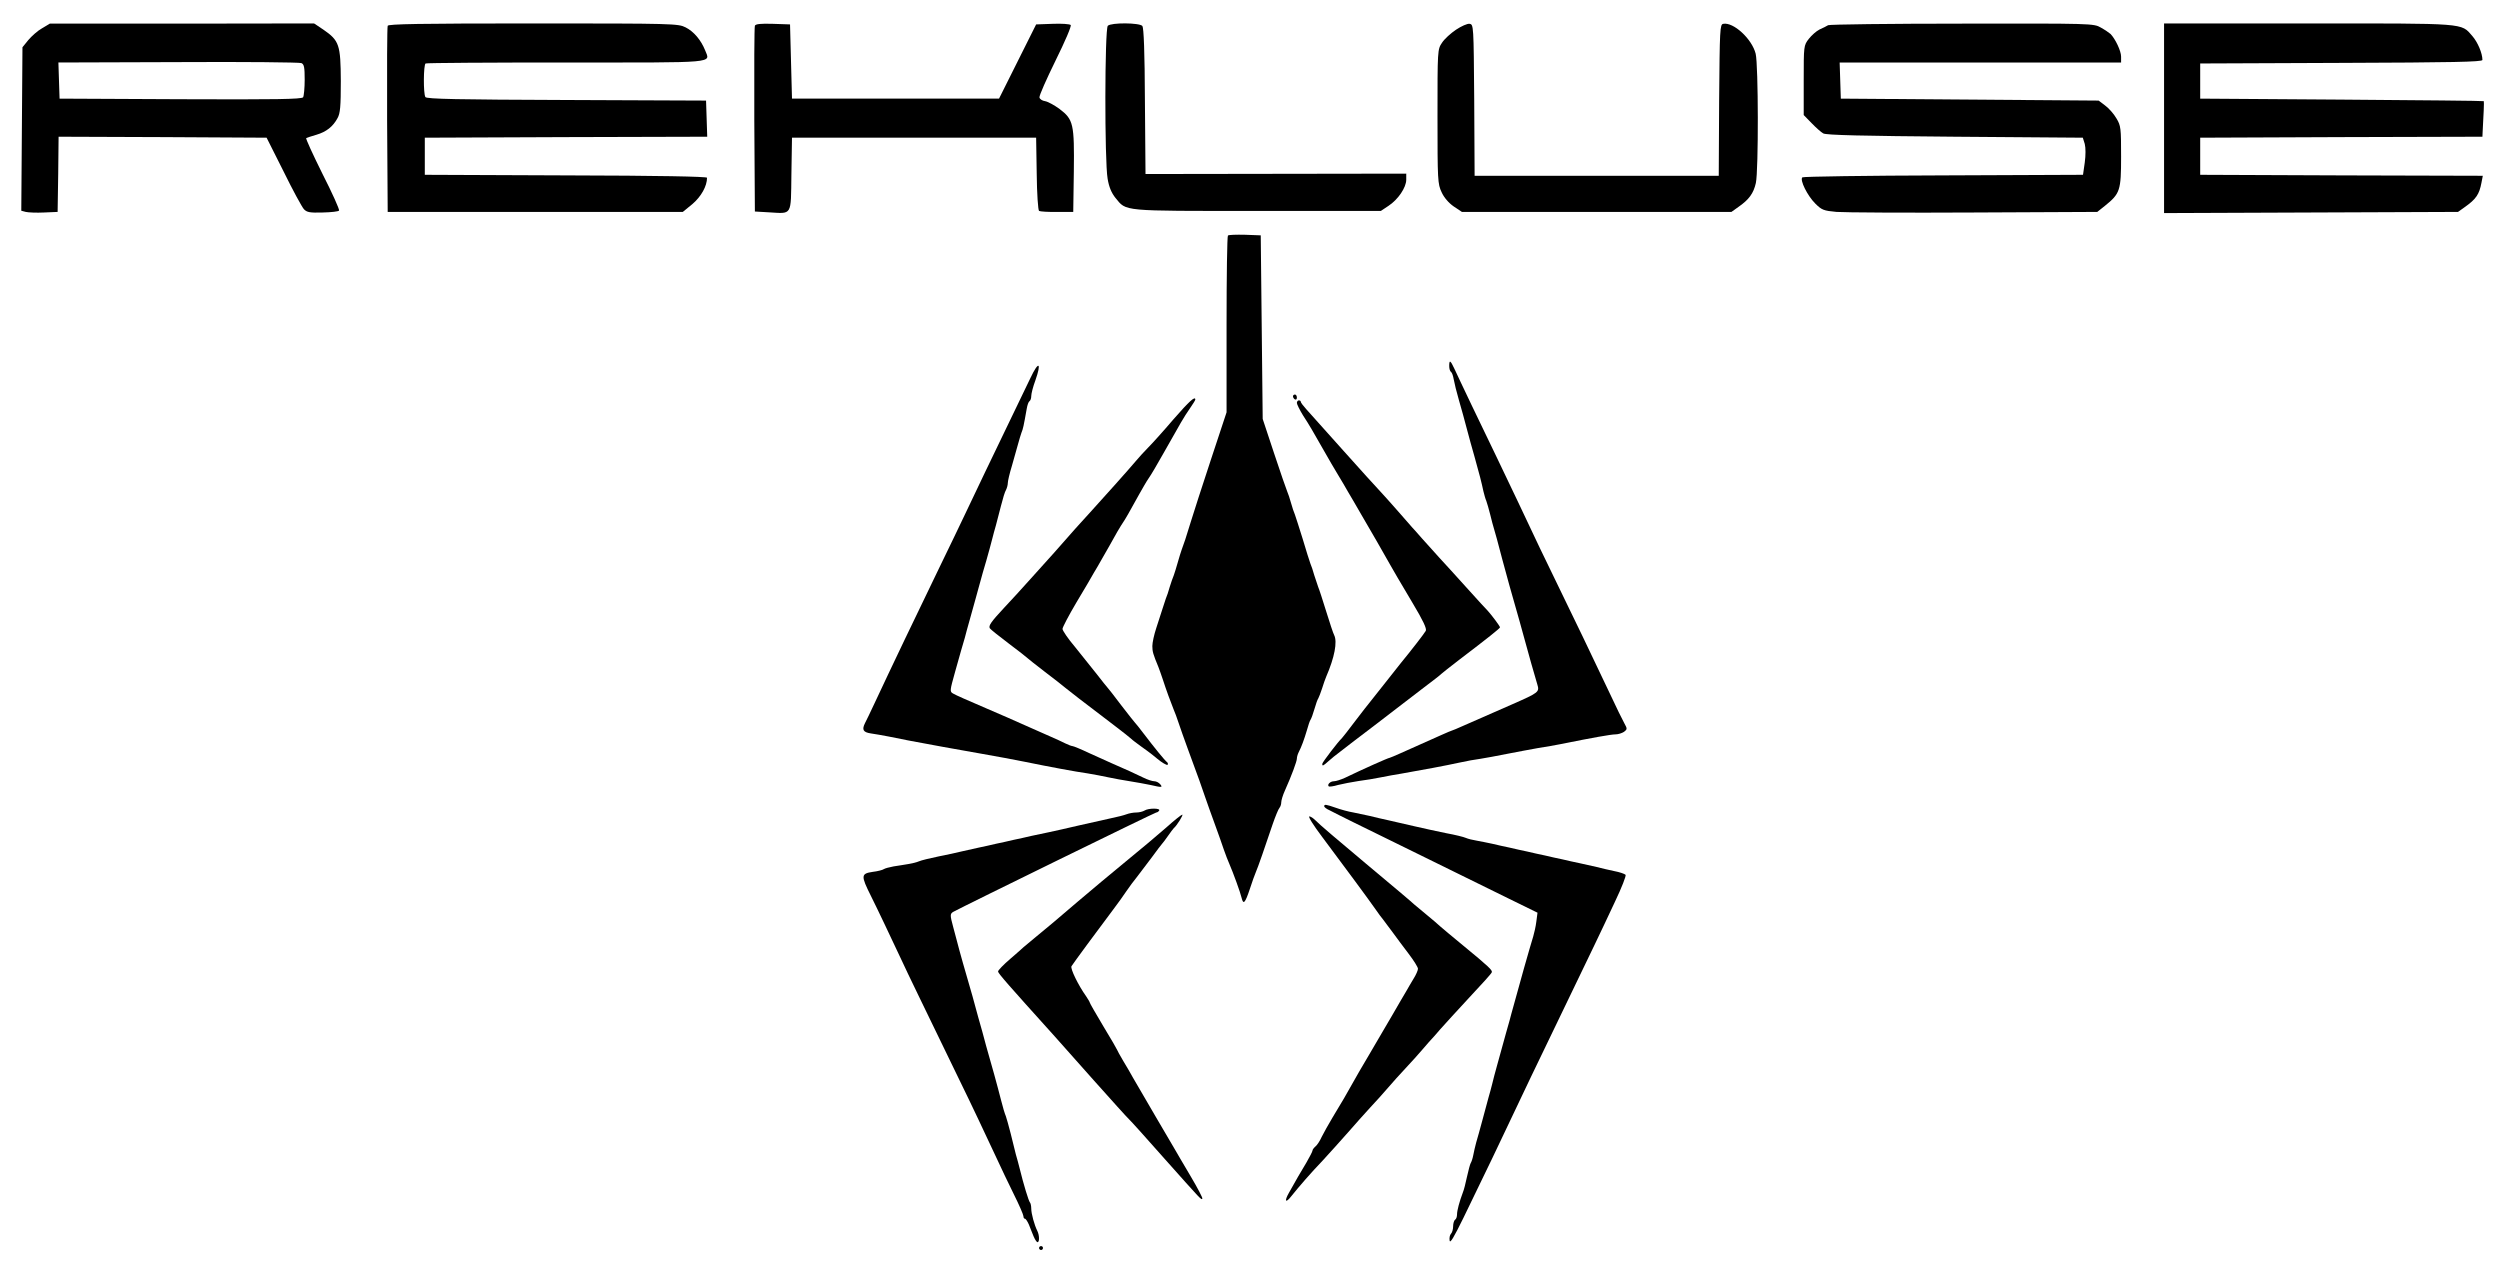 <svg xmlns="http://www.w3.org/2000/svg" version="1.0" width="1280pt" height="656pt" viewBox="0 0 1280 656" preserveAspectRatio="xMidYMid meet">
  <rect x="0" y="0" width="1280" height="656" fill="#808080" stroke="none"/>
  <g transform="translate(0,656) scale(0.1,-0.1)" stroke="none">
    <path d="M 0 0 H 12800.0 V 6560.0 H 0 Z" fill="#ffffff" id="background"/>
    <path stroke="none" d="M215 6415 c-22 -12 -53 -40 -70 -60 l-30 -37 -3 -419 -3 -418 23 -6 c13 -3 55 -5 93 -3 l70 3 3 193 2 192 533 -2 532 -3 87 -173 c47 -96 94 -182 104 -193 15 -16 30 -19 96 -17 44 1 81 5 84 10 3 5 -35 90 -85 188 -49 99 -87 181 -83 183 4 2 27 10 52 17 51 15 85 42 108 85 14 24 17 60 17 190 -1 186 -8 207 -89 263 l-48 32 -677 -1 -676 0 -40 -24z" fill="#000000" id="000000-000001"/>
    <path stroke="none" d="M1560 6152 c0 -42 -4 -83 -8 -90 -7 -10 -139 -12 -628 -10 l-619 3 -3 92 -3 93 613 2 c337 2 621 -1 631 -5 14 -6 17 -21 17 -85z" fill="#ffffff" id="ffffff-000002"/>
    <path stroke="none" d="M1985 6428 c-3 -7 -4 -224 -3 -483 l3 -470 756 0 755 0 50 41 c44 38 74 91 74 134 0 6 -245 11 -722 12 l-723 3 0 95 0 95 723 3 723 2 -3 93 -3 92 -714 3 c-557 2 -717 5 -723 15 -11 17 -10 165 1 172 6 3 330 5 721 5 785 0 736 -5 710 63 -21 52 -58 96 -100 117 -38 19 -60 20 -780 20 -583 0 -742 -3 -745 -12z" fill="#000000" id="000000-000002"/>
    <path stroke="none" d="M3865 6428 c-3 -7 -4 -224 -3 -482 l3 -469 70 -4 c123 -7 114 -22 117 195 l3 187 625 0 625 0 3 -185 c1 -102 7 -187 12 -190 5 -3 47 -6 92 -5 l83 0 3 205 c3 246 -2 268 -73 322 -27 20 -61 38 -74 40 -14 2 -27 10 -29 19 -2 9 36 94 83 190 48 97 82 176 77 181 -5 5 -47 8 -93 6 l-84 -3 -95 -190 -95 -190 -530 0 -530 0 -5 190 -5 190 -88 3 c-64 2 -89 -1 -92 -10z" fill="#000000" id="000000-000003"/>
    <path stroke="none" d="M5672 6428 c-16 -16 -17 -693 -1 -783 7 -43 20 -73 40 -98 58 -70 23 -67 726 -67 l633 0 39 26 c49 32 91 94 91 134 l0 31 -667 -1 -668 -1 -3 372 c-1 254 -6 376 -13 386 -15 17 -160 18 -177 1z" fill="#000000" id="000000-000004"/>
    <path stroke="none" d="M7455 6408 c-27 -18 -60 -48 -72 -67 -23 -34 -23 -37 -23 -378 0 -326 1 -345 21 -387 12 -27 36 -55 62 -73 l42 -28 690 0 690 0 35 25 c55 38 78 70 90 123 14 65 13 605 -1 662 -19 76 -114 163 -166 153 -17 -3 -18 -26 -21 -391 l-2 -387 -625 0 -625 0 -2 388 c-3 383 -3 387 -24 390 -11 2 -42 -12 -69 -30z" fill="#000000" id="000000-000005"/>
    <path stroke="none" d="M9360 6431 c-8 -5 -28 -15 -44 -22 -16 -8 -40 -29 -55 -48 -26 -34 -26 -36 -26 -212 l0 -178 40 -41 c22 -23 49 -47 60 -53 14 -9 201 -13 675 -17 l654 -5 10 -32 c5 -20 5 -58 0 -95 l-9 -63 -715 -3 c-393 -1 -718 -6 -722 -10 -14 -14 26 -94 66 -134 33 -33 43 -37 109 -43 39 -3 356 -5 704 -3 l631 3 39 31 c78 63 83 78 83 252 0 146 -1 158 -24 196 -13 23 -39 52 -58 66 l-33 25 -660 5 -660 5 -3 93 -3 92 721 0 720 0 0 30 c0 29 -29 90 -54 116 -8 7 -30 22 -50 33 -36 21 -49 21 -709 20 -370 0 -679 -4 -687 -8z" fill="#000000" id="000000-000006"/>
    <path stroke="none" d="M11080 5955 l0 -486 753 3 752 3 35 25 c57 40 74 65 85 124 l7 36 -723 2 -724 3 0 95 0 95 723 3 722 2 1 23 c5 87 8 157 6 159 -1 2 -328 5 -727 8 l-725 5 0 90 0 90 723 3 c567 2 722 5 722 15 0 34 -24 91 -52 123 -59 67 -23 64 -839 64 l-739 0 0 -485z" fill="#000000" id="000000-000007"/>
    <path stroke="none" d="M6287 5354 c-4 -4 -7 -209 -7 -456 l0 -449 -80 -242 c-44 -133 -89 -273 -101 -312 -26 -86 -39 -124 -49 -150 -4 -11 -13 -40 -20 -65 -7 -25 -16 -54 -20 -65 -5 -11 -14 -38 -21 -60 -6 -22 -15 -49 -20 -60 -4 -11 -12 -36 -18 -55 -6 -19 -20 -62 -31 -96 -11 -33 -20 -74 -20 -92 0 -28 4 -42 31 -107 4 -11 15 -40 23 -65 15 -47 42 -121 56 -155 5 -11 16 -40 24 -65 8 -25 29 -83 46 -130 61 -166 72 -196 90 -250 10 -30 33 -93 50 -140 17 -47 38 -105 46 -130 9 -25 21 -58 29 -75 18 -41 56 -145 62 -172 9 -37 18 -27 42 45 12 37 26 76 31 87 10 22 48 132 86 245 14 41 30 79 35 84 5 6 9 18 9 28 0 10 8 37 19 61 34 76 61 149 61 163 0 8 4 22 9 32 15 29 28 65 42 112 7 25 15 50 19 55 4 6 13 30 20 55 7 25 16 50 20 55 3 6 12 28 19 50 7 22 16 49 21 60 43 99 58 179 41 213 -5 9 -23 64 -41 122 -18 58 -36 114 -41 125 -4 11 -13 38 -20 60 -6 22 -15 49 -20 60 -4 11 -22 67 -39 125 -18 58 -36 114 -40 125 -5 11 -14 38 -20 60 -6 22 -15 49 -20 60 -5 11 -35 99 -67 195 l-58 175 -5 470 -5 470 -80 3 c-45 1 -84 0 -88 -4z" fill="#000000" id="000000-000008"/>
    <path stroke="none" d="M7420 4686 c0 -14 4 -27 9 -30 5 -3 11 -20 14 -38 3 -18 15 -67 27 -108 12 -41 30 -106 40 -145 10 -38 28 -104 40 -145 24 -85 36 -132 45 -175 4 -16 10 -39 15 -50 4 -11 13 -42 20 -70 7 -27 15 -61 20 -75 7 -23 17 -59 42 -155 20 -76 47 -172 88 -315 10 -36 23 -83 29 -105 12 -46 49 -176 62 -219 12 -39 8 -42 -126 -101 -142 -62 -188 -82 -253 -111 -29 -13 -55 -24 -57 -24 -2 0 -28 -11 -57 -24 -29 -13 -75 -34 -103 -46 -27 -12 -74 -33 -103 -46 -29 -13 -55 -24 -57 -24 -7 0 -139 -59 -228 -102 -22 -10 -47 -18 -57 -18 -19 0 -36 -17 -27 -26 3 -3 25 0 48 7 24 6 71 15 104 20 33 4 85 13 115 19 30 6 78 15 105 19 103 18 232 42 295 56 36 8 85 17 110 20 25 4 86 15 135 25 50 10 122 23 160 30 39 6 90 15 115 20 163 33 259 50 281 50 14 0 33 6 44 13 17 13 17 16 2 43 -9 16 -43 85 -75 154 -117 247 -166 348 -252 525 -82 168 -127 262 -220 460 -60 126 -156 327 -235 490 -39 83 -80 167 -89 188 -20 43 -26 46 -26 13z" fill="#000000" id="000000-000013"/>
    <path stroke="none" d="M5276 4625 c-21 -44 -69 -143 -106 -220 -83 -172 -174 -361 -230 -480 -23 -49 -82 -171 -130 -270 -110 -227 -249 -517 -332 -695 -22 -47 -44 -93 -49 -102 -17 -34 -10 -47 29 -53 20 -3 62 -10 92 -16 30 -6 75 -15 100 -20 90 -17 258 -48 380 -69 69 -12 166 -30 215 -40 127 -26 261 -51 325 -60 30 -5 78 -14 105 -20 28 -6 77 -15 110 -20 33 -5 80 -14 105 -19 61 -14 64 -13 50 4 -7 8 -20 15 -30 15 -10 0 -35 8 -57 19 -37 18 -93 44 -163 74 -19 9 -70 32 -113 51 -42 20 -81 36 -86 36 -4 0 -21 6 -37 14 -16 8 -50 24 -76 35 -27 12 -69 31 -95 42 -119 53 -135 60 -235 103 -91 39 -155 67 -168 75 -18 10 -17 14 10 111 12 41 26 91 31 110 6 19 14 49 19 65 4 17 15 56 24 88 9 31 23 83 32 115 9 31 19 71 24 87 4 17 18 64 30 105 12 41 25 91 30 110 5 19 13 51 19 70 5 19 17 64 26 100 9 36 20 73 26 82 5 10 9 26 9 35 0 10 9 49 21 88 11 38 25 88 31 110 6 22 14 49 18 60 8 19 11 33 27 123 3 18 9 35 14 38 5 3 9 15 9 26 0 12 9 48 21 80 33 94 17 102 -25 13z" fill="#000000" id="000000-000012"/>
    <path stroke="none" d="M6620 4531 c0 -6 5 -13 10 -16 6 -3 10 1 10 9 0 9 -4 16 -10 16 -5 0 -10 -4 -10 -9z" fill="#000000" id="000000-000018"/>
    <path stroke="none" d="M6008 4413 c-51 -60 -109 -124 -128 -143 -19 -19 -48 -51 -64 -70 -16 -19 -65 -75 -110 -125 -44 -49 -101 -112 -126 -140 -25 -27 -47 -52 -50 -55 -3 -3 -39 -43 -80 -90 -41 -47 -77 -87 -80 -90 -3 -3 -43 -48 -90 -100 -47 -52 -109 -121 -139 -152 -67 -72 -81 -92 -73 -105 4 -6 48 -41 97 -78 50 -37 92 -71 95 -74 3 -3 43 -35 90 -71 47 -36 94 -72 105 -82 19 -16 75 -59 251 -193 39 -30 78 -60 85 -67 8 -8 30 -24 49 -38 19 -13 57 -41 83 -63 26 -22 51 -36 55 -33 3 4 2 10 -3 14 -11 8 -63 72 -121 148 -20 27 -40 51 -43 54 -3 3 -35 43 -71 90 -35 47 -67 87 -70 90 -3 3 -28 34 -55 69 -28 35 -78 98 -112 140 -35 41 -63 83 -63 91 0 8 32 69 71 135 40 66 80 135 90 153 11 17 28 48 39 67 11 19 29 51 40 70 11 19 29 52 41 73 12 20 25 42 29 47 8 11 35 57 83 145 17 30 38 67 48 81 11 15 45 73 77 130 89 158 102 181 133 226 16 23 29 44 29 47 0 20 -30 -7 -112 -101z" fill="#000000" id="000000-000019"/>
    <path stroke="none" d="M6640 4497 c0 -7 14 -35 31 -63 34 -52 51 -82 109 -184 20 -36 52 -90 70 -120 18 -30 41 -68 50 -85 10 -16 41 -70 70 -120 65 -112 98 -168 149 -259 26 -46 31 -54 115 -196 52 -87 72 -129 66 -140 -7 -13 -80 -107 -127 -164 -8 -10 -47 -60 -87 -110 -39 -50 -73 -93 -76 -96 -3 -3 -34 -43 -70 -90 -35 -47 -67 -87 -70 -90 -17 -15 -100 -123 -100 -131 0 -13 4 -11 32 14 13 12 39 33 58 47 18 14 98 76 179 137 80 62 189 145 241 185 52 39 97 74 100 78 3 3 43 35 90 71 146 111 210 162 210 167 0 6 -43 63 -62 84 -7 7 -56 60 -108 118 -52 58 -116 128 -141 155 -25 28 -66 73 -90 100 -24 28 -46 52 -49 55 -3 3 -34 39 -70 80 -36 41 -78 88 -94 105 -16 16 -101 111 -190 210 -88 99 -173 194 -188 210 -15 17 -28 33 -28 38 0 4 -4 7 -10 7 -5 0 -10 -6 -10 -13z" fill="#000000" id="000000-000020"/>
    <path stroke="none" d="M6780 2432 c0 -5 12 -14 28 -21 15 -8 36 -18 47 -24 33 -17 38 -19 380 -187 182 -89 399 -196 484 -238 l153 -75 -6 -46 c-3 -25 -11 -59 -16 -76 -14 -44 -78 -270 -102 -360 -6 -22 -15 -53 -19 -70 -8 -28 -19 -66 -64 -230 -9 -33 -21 -76 -25 -95 -5 -19 -13 -51 -19 -70 -5 -19 -19 -71 -31 -115 -12 -44 -26 -96 -32 -115 -5 -19 -12 -48 -15 -65 -3 -16 -9 -34 -13 -40 -3 -5 -12 -37 -19 -70 -7 -33 -16 -69 -21 -80 -18 -48 -30 -93 -30 -113 0 -11 -4 -24 -10 -27 -5 -3 -10 -19 -10 -34 0 -15 -5 -32 -11 -38 -6 -6 -9 -21 -7 -34 2 -18 21 14 71 116 134 276 189 391 207 430 50 107 202 425 345 720 40 83 93 193 118 245 25 52 73 153 106 224 34 71 58 133 54 137 -5 5 -31 14 -58 19 -28 6 -68 15 -90 21 -22 5 -60 13 -85 19 -25 5 -65 14 -90 20 -25 5 -65 14 -90 20 -25 5 -65 14 -90 20 -25 5 -65 14 -90 20 -25 5 -65 14 -90 20 -25 5 -61 13 -80 16 -19 3 -44 9 -55 14 -11 5 -56 16 -100 24 -44 9 -118 25 -165 36 -47 11 -107 25 -135 31 -27 6 -68 15 -90 21 -22 5 -60 13 -85 18 -25 4 -65 15 -90 24 -52 18 -60 19 -60 8z" fill="#000000" id="000000-000028"/>
    <path stroke="none" d="M5860 2410 c-8 -5 -27 -10 -42 -10 -15 0 -37 -4 -50 -9 -13 -5 -48 -14 -78 -20 -30 -7 -104 -23 -165 -37 -60 -14 -130 -30 -155 -35 -25 -5 -65 -14 -90 -19 -25 -6 -65 -15 -90 -20 -25 -6 -65 -15 -90 -20 -25 -6 -65 -15 -90 -20 -25 -6 -63 -14 -85 -19 -22 -6 -76 -17 -120 -26 -44 -9 -89 -20 -100 -25 -11 -5 -36 -11 -55 -14 -19 -3 -53 -9 -75 -12 -22 -4 -44 -10 -50 -14 -5 -4 -31 -11 -57 -14 -60 -9 -61 -19 -9 -123 36 -72 95 -197 159 -333 23 -51 119 -248 292 -605 70 -143 129 -269 195 -410 20 -44 59 -125 86 -180 27 -54 49 -105 49 -112 0 -7 3 -13 8 -13 4 0 13 -14 20 -30 6 -17 18 -44 24 -60 7 -17 16 -30 20 -30 11 0 10 36 -1 58 -15 30 -31 88 -31 114 0 13 -3 28 -7 32 -6 6 -32 90 -53 176 -5 19 -13 51 -19 70 -5 19 -17 67 -26 105 -10 39 -21 79 -25 90 -5 11 -16 47 -24 80 -8 33 -25 94 -36 135 -12 41 -30 107 -41 145 -10 39 -28 104 -40 145 -11 41 -25 91 -30 110 -12 43 -21 73 -49 170 -12 41 -25 91 -30 110 -5 19 -14 53 -20 75 -16 59 -16 66 0 76 55 30 1033 509 1040 509 5 0 12 5 15 10 8 13 -55 13 -75 0z" fill="#000000" id="000000-000029"/>
    <path stroke="none" d="M5970 2322 c-42 -37 -134 -114 -205 -172 -71 -58 -183 -152 -249 -208 -127 -109 -129 -110 -216 -182 -30 -25 -57 -47 -60 -50 -3 -3 -33 -30 -67 -59 -35 -30 -63 -59 -63 -65 0 -9 50 -66 289 -331 20 -22 110 -124 200 -225 91 -102 172 -192 181 -200 9 -8 90 -98 180 -200 197 -221 190 -214 196 -207 3 2 -24 54 -59 113 -36 60 -75 128 -88 150 -13 23 -53 91 -88 150 -64 109 -85 146 -120 206 -10 18 -32 57 -50 86 -17 29 -31 54 -31 56 0 2 -31 56 -70 120 -38 64 -70 119 -70 122 0 3 -9 18 -19 33 -40 56 -82 142 -75 154 7 12 141 194 215 292 21 28 51 69 66 92 15 22 40 56 55 74 15 19 48 63 75 99 26 36 50 67 53 70 3 3 17 21 30 40 13 19 27 37 30 40 15 12 51 70 43 69 -4 0 -42 -30 -83 -67z" fill="#000000" id="000000-000032"/>
    <path stroke="none" d="M6768 2277 c127 -170 235 -316 270 -366 17 -25 38 -53 45 -61 6 -9 28 -37 47 -63 19 -26 56 -76 82 -110 26 -34 48 -69 48 -77 0 -8 -10 -31 -22 -50 -11 -19 -29 -48 -38 -65 -10 -16 -41 -70 -70 -120 -29 -49 -66 -112 -82 -140 -16 -27 -33 -57 -38 -65 -11 -17 -77 -131 -129 -224 -11 -18 -37 -62 -58 -97 -21 -35 -46 -80 -56 -100 -9 -20 -23 -42 -32 -49 -8 -7 -15 -16 -15 -21 0 -4 -14 -32 -31 -61 -32 -53 -51 -86 -89 -154 -26 -45 -18 -57 12 -18 40 50 98 117 162 184 33 36 90 99 126 140 36 41 88 100 116 130 28 30 69 75 90 100 21 25 62 70 90 100 28 30 69 75 90 100 21 25 41 47 44 50 3 3 23 25 44 50 22 25 89 98 150 164 61 65 113 122 114 128 4 10 -14 28 -148 138 -52 43 -104 86 -115 96 -11 11 -45 39 -75 64 -30 25 -57 47 -60 50 -3 4 -113 97 -245 207 -132 110 -249 210 -259 222 -11 11 -25 21 -32 21 -8 0 21 -46 64 -103z" fill="#000000" id="000000-000034"/>
    <path stroke="none" d="M5320 170 c0 -5 5 -10 10 -10 6 0 10 5 10 10 0 6 -4 10 -10 10 -5 0 -10 -4 -10 -10z" fill="#000000" id="000000-000039"/>
  </g>
</svg>

